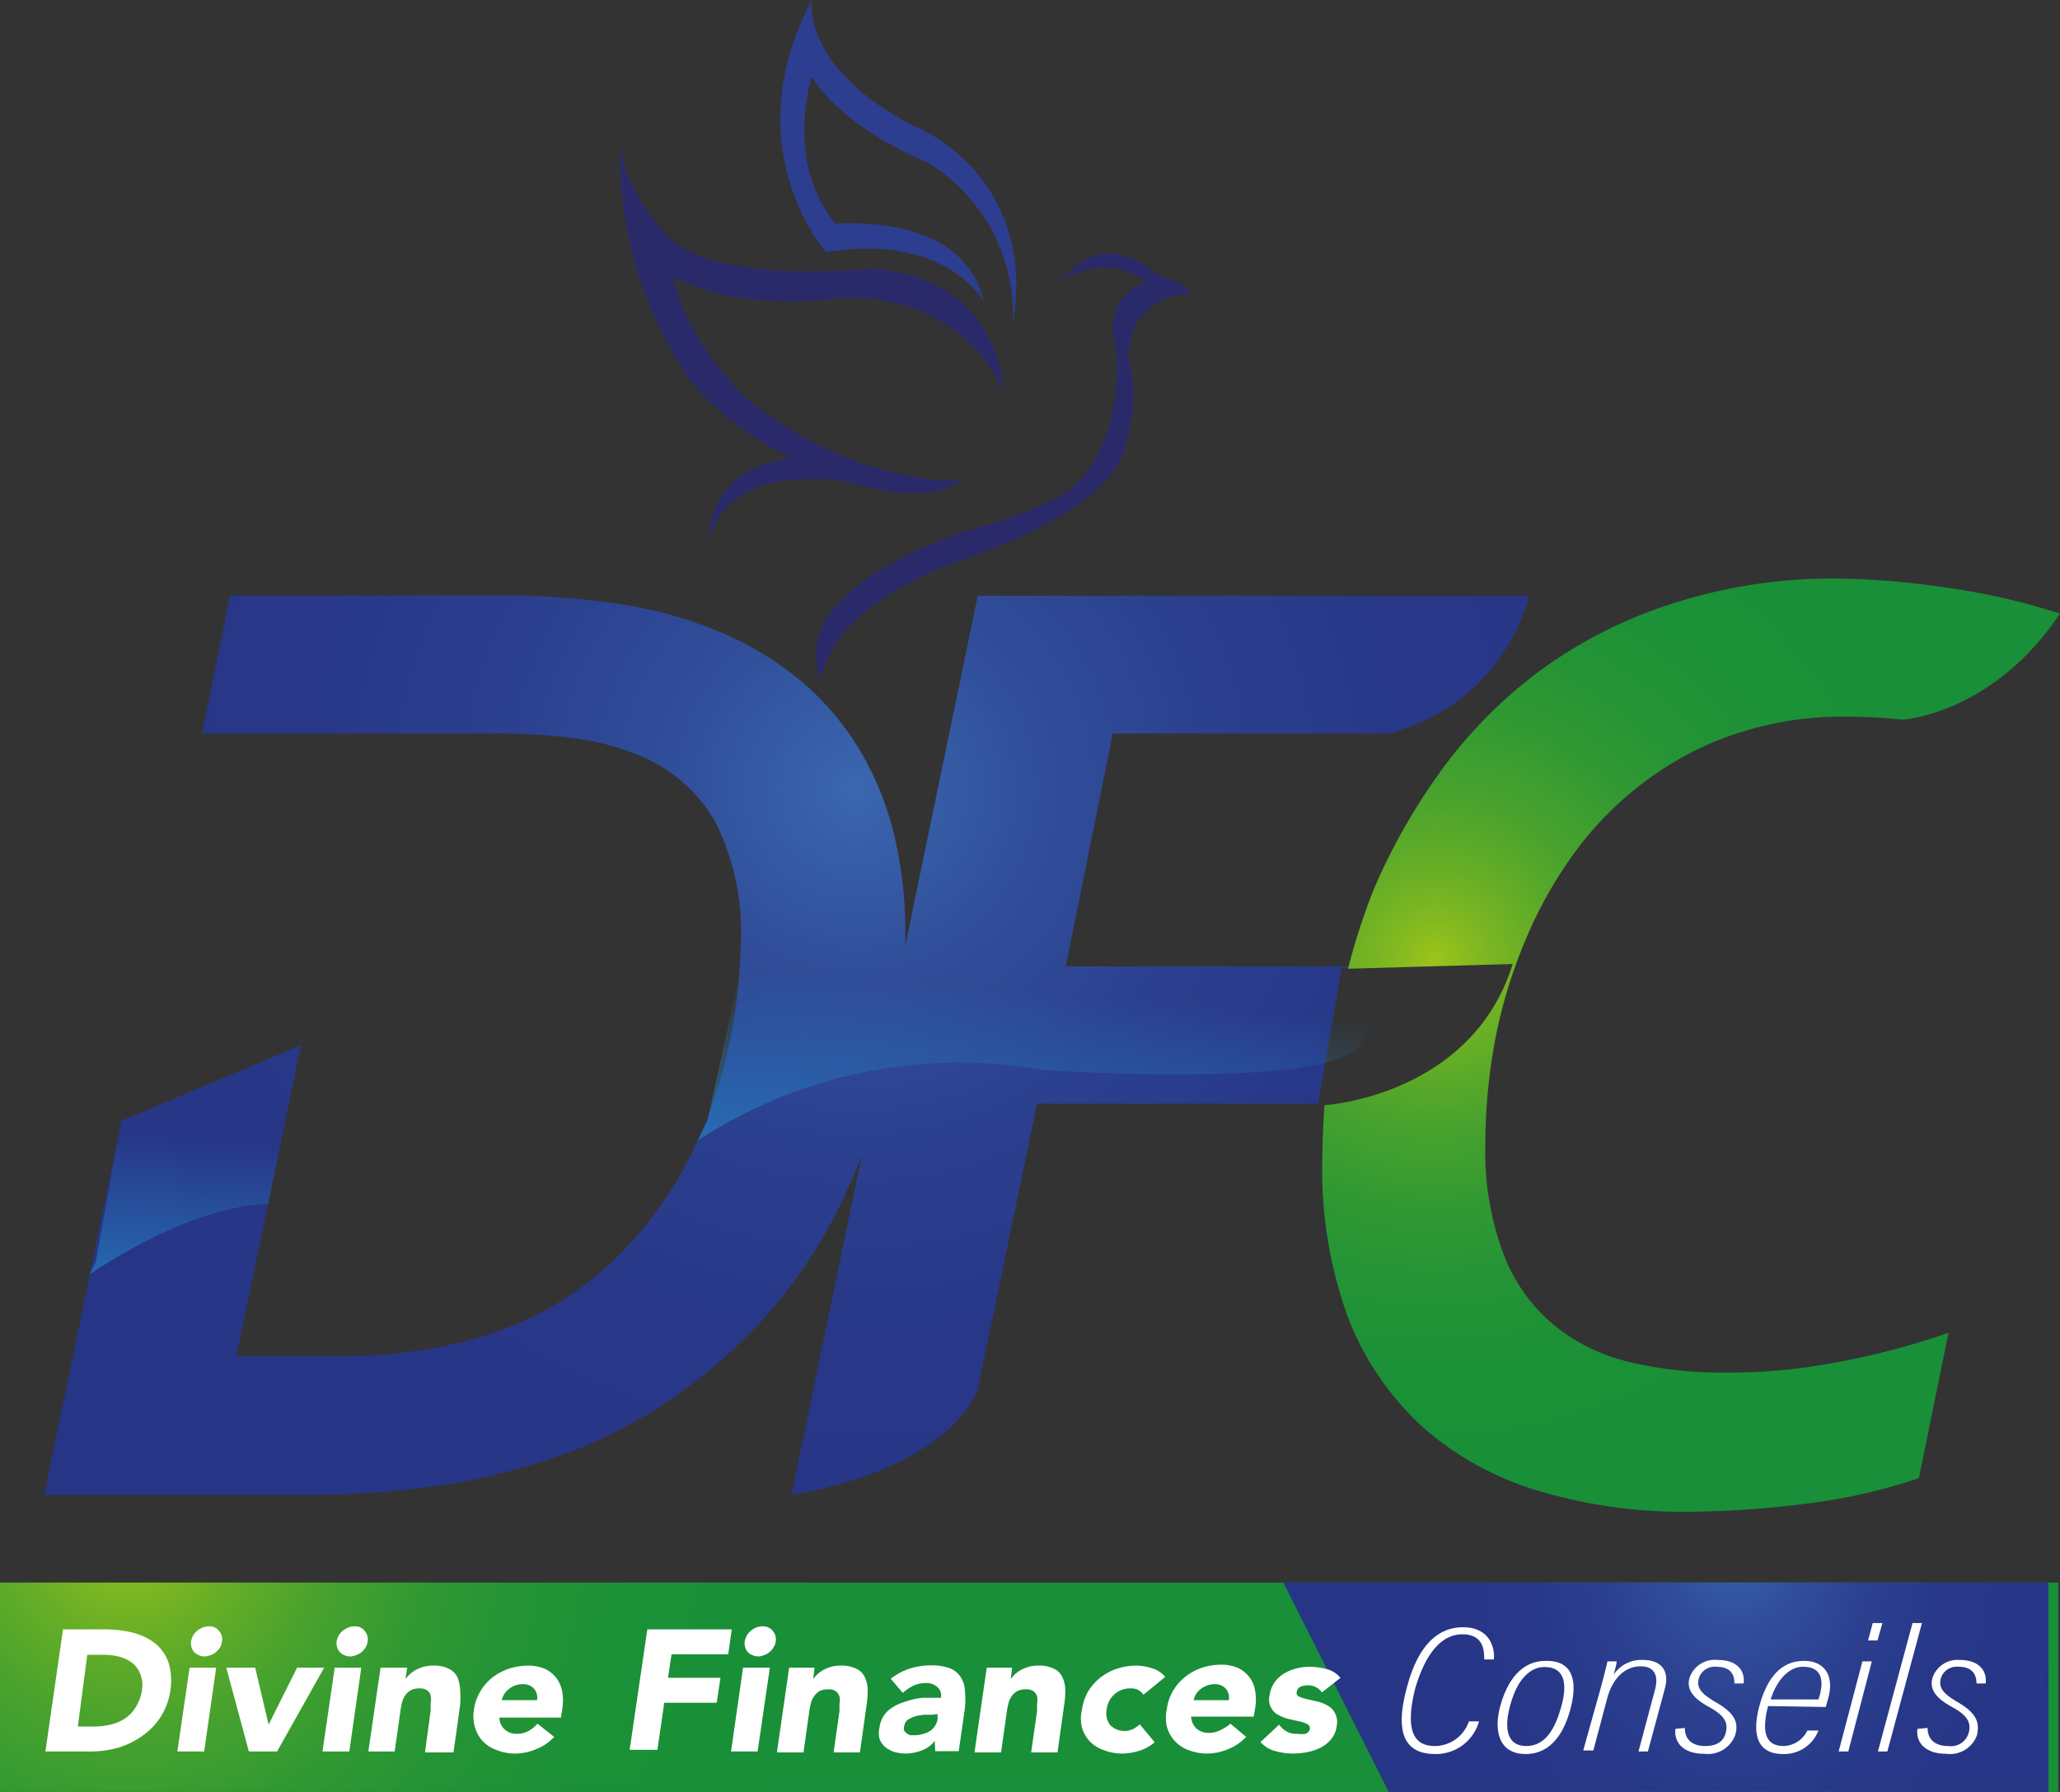 <svg id="Calque_1" data-name="Calque 1" xmlns="http://www.w3.org/2000/svg" xmlns:xlink="http://www.w3.org/1999/xlink" viewBox="0 0 87.58 76.19"><rect x="0" y="0" width="87.58" height="76.19" fill="#333333" stroke="none"/><defs><style>.cls-1{fill:url(#Dégradé_sans_nom_22);}.cls-2{fill:url(#Dégradé_sans_nom_16);}.cls-3{fill:url(#Fondu_de_ciel);}.cls-4{fill:url(#Fondu_de_ciel-2);}.cls-5{fill:#2a2a6b;}.cls-6{fill:#2d3e90;}.cls-7{fill:url(#Dégradé_sans_nom_16-3);}.cls-8{fill:#fff;}.cls-9{fill:url(#Dégradé_sans_nom_22-2);}</style><radialGradient id="Dégradé_sans_nom_22" cx="5.51" cy="64.99" r="31.1" gradientUnits="userSpaceOnUse"><stop offset="0" stop-color="#9cc31a"/><stop offset="0.08" stop-color="#7eb721"/><stop offset="0.18" stop-color="#5fab28"/><stop offset="0.29" stop-color="#45a12e"/><stop offset="0.41" stop-color="#319932"/><stop offset="0.54" stop-color="#239336"/><stop offset="0.71" stop-color="#1a9037"/><stop offset="1" stop-color="#188f38"/></radialGradient><radialGradient id="Dégradé_sans_nom_16" cx="40.07" cy="39.36" r="38.87" gradientUnits="userSpaceOnUse"><stop offset="0" stop-color="#3b68b0"/><stop offset="0.04" stop-color="#3862ab"/><stop offset="0.2" stop-color="#314e9a"/><stop offset="0.39" stop-color="#2b408f"/><stop offset="0.61" stop-color="#283788"/><stop offset="1" stop-color="#273586"/></radialGradient><linearGradient id="Fondu_de_ciel" x1="11.38" y1="63.08" x2="12.07" y2="54.22" gradientUnits="userSpaceOnUse"><stop offset="0" stop-color="#2580c3"/><stop offset="1" stop-color="#2580c3" stop-opacity="0"/></linearGradient><linearGradient id="Fondu_de_ciel-2" x1="47.67" y1="58.69" x2="48.5" y2="48.08" xlink:href="#Fondu_de_ciel"/><radialGradient id="Dégradé_sans_nom_16-3" cx="51.43" cy="70.77" r="21.09" gradientTransform="translate(36.31 -5.81) scale(0.73 1)" xlink:href="#Dégradé_sans_nom_16"/><radialGradient id="Dégradé_sans_nom_22-2" cx="64.69" cy="46.63" r="25.95" xlink:href="#Dégradé_sans_nom_22"/></defs><rect class="cls-1" y="67.29" width="87.51" height="8.9"/><path class="cls-2" d="M41.7,41.29a13,13,0,0,0-1.49-3.64,11.71,11.71,0,0,0-2.55-2.95A13.41,13.41,0,0,0,34,32.56a17.91,17.91,0,0,0-4-1.07,32.15,32.15,0,0,0-5.14-.36H13.48L12.27,37h12.3a26.5,26.5,0,0,1,3.63.21,10.77,10.77,0,0,1,2.61.7,6.52,6.52,0,0,1,3.37,3,10.55,10.55,0,0,1,1,5.14,22.32,22.32,0,0,1-.62,4.74,18.79,18.79,0,0,1-1.64,4.41,16.53,16.53,0,0,1-2.69,3.74,13.77,13.77,0,0,1-3.77,2.8A15.46,15.46,0,0,1,22.77,63a21.19,21.19,0,0,1-4.71.47H13.74l2.75-13.22L8.86,53.46h0L5.57,69.37H16.49a37.35,37.35,0,0,0,6.6-.51,28.09,28.09,0,0,0,5.06-1.4,20.7,20.7,0,0,0,5-2.83A22.27,22.27,0,0,0,36.91,61a21.85,21.85,0,0,0,2.57-4.1,27.62,27.62,0,0,0,1.61-4.19,24.75,24.75,0,0,0,.85-3.92,25.65,25.65,0,0,0,.24-3.25A17.89,17.89,0,0,0,41.7,41.29Z" transform="translate(-3.69 -5.81)"/><path class="cls-2" d="M63.26,46.9v0H49L51,37H62.7a8.2,8.2,0,0,0,6-5.86H45.26L37.34,69.37s6.35-.88,7.91-4.46h0l2.53-12.17H59.73l1-5.77Z" transform="translate(-3.69 -5.81)"/><path class="cls-3" d="M7.5,60s4.13-2.92,7.59-3l1.4-6.74L8.86,53.46l-1.1,6" transform="translate(-3.69 -5.81)"/><path class="cls-4" d="M33.35,54.3a20.42,20.42,0,0,1,14.67-3s12,.84,13.47-1l1.78-3.41H49l.79-3.83-7.59,2.46-7,1.37-1.43,6.58" transform="translate(-3.69 -5.81)"/><path class="cls-5" d="M42.73,19a6.6,6.6,0,0,1,3.63,3.46s-.1-5-5.81-5.23c0,0-6.62.77-8.59-1.52,0,0-1.92-2-1.89-4a16.93,16.93,0,0,0,2.51,9.6s1.14,2.17,4.77,4c0,0-3.52.16-3.52,3.58,0,0,.31-3.42,5.91-2.59,0,0,3.22,1.14,4.83-.06,0,0-4.26.37-9.13-3.47,0,0-2.6-2.44-3.12-5.19a9.68,9.68,0,0,0,3.06.93,15.21,15.21,0,0,0,3.79,0A7.91,7.91,0,0,1,42.73,19Z" transform="translate(-3.69 -5.81)"/><path class="cls-6" d="M45.5,18.61s-1.61-2.91-6.69-2.08c0,0-3.93-4.43-.61-10.72,0,0-.48,2.84,4.29,5.33,0,0,5.38,2,4.25,8.57a7.57,7.57,0,0,0-3.63-7s-3.45-1.35-4.91-3.63c0,0-1.17,3.6,1,6.23C39.24,15.36,44.64,14.77,45.5,18.61Z" transform="translate(-3.69 -5.81)"/><path class="cls-5" d="M38.62,34.77s-.07-3,6-5.16c0,0,6.6-2.08,6.93-5,0,0-.24-4.52.64-5.3a2.6,2.6,0,0,1,2.18-1,2.3,2.3,0,0,0-1.46-.78s-2.24-2.28-4.1.26a3,3,0,0,1,3.64,0,2,2,0,0,0-1.35,2.51s.67,4.17-2,6.41A16.16,16.16,0,0,1,46.09,28l-1.8.55S40,30,38.76,32.24A2.74,2.74,0,0,0,38.62,34.77Z" transform="translate(-3.69 -5.81)"/><polygon class="cls-7" points="54.56 67.29 59.04 76.19 87.09 76.19 87.09 67.29 54.56 67.29"/><path class="cls-8" d="M6.37,75.09H8.14a5.06,5.06,0,0,1,1.2.14,2.65,2.65,0,0,1,.94.45,1.82,1.82,0,0,1,.57.81,2.62,2.62,0,0,1,.08,1.21,2.8,2.8,0,0,1-1.18,1.91,3.4,3.4,0,0,1-1,.5,4.19,4.19,0,0,1-1.17.17H5.62ZM7,79.22h.61a3.28,3.28,0,0,0,.78-.08A1.92,1.92,0,0,0,9,78.88a1.5,1.5,0,0,0,.47-.5,1.8,1.8,0,0,0,.26-.74A1.3,1.3,0,0,0,9.66,77a1.12,1.12,0,0,0-.33-.47,1.52,1.52,0,0,0-.54-.27,2.63,2.63,0,0,0-.7-.09H7.4Z" transform="translate(-3.69 -5.81)"/><path class="cls-8" d="M11.75,76.72h1.13l-.51,3.56H11.23Zm.06-1.12a1.06,1.06,0,0,1,.09-.25.85.85,0,0,1,.17-.2,1,1,0,0,1,.24-.14.75.75,0,0,1,.26-.05.51.51,0,0,1,.43.19.54.54,0,0,1,.13.45.73.73,0,0,1-.08.25,1.12,1.12,0,0,1-.17.2.76.76,0,0,1-.23.13.66.66,0,0,1-.27.06.54.54,0,0,1-.25-.06.5.5,0,0,1-.19-.13.64.64,0,0,1-.11-.2A.69.69,0,0,1,11.81,75.6Z" transform="translate(-3.69 -5.81)"/><path class="cls-8" d="M13.31,76.72h1.23l.57,2.42h0l1.21-2.42h1.15l-2,3.56h-1.2Z" transform="translate(-3.69 -5.81)"/><path class="cls-8" d="M17.92,76.72h1.13l-.51,3.56H17.4ZM18,75.6a1.06,1.06,0,0,1,.09-.25.85.85,0,0,1,.17-.2,1,1,0,0,1,.24-.14.75.75,0,0,1,.26-.05.51.51,0,0,1,.43.19.54.54,0,0,1,.13.45.73.73,0,0,1-.08.25,1.12,1.12,0,0,1-.17.2.76.76,0,0,1-.23.13.66.66,0,0,1-.27.06.54.54,0,0,1-.25-.06.5.5,0,0,1-.19-.13.64.64,0,0,1-.11-.2A.69.69,0,0,1,18,75.6Z" transform="translate(-3.69 -5.81)"/><path class="cls-8" d="M19.87,76.72H21l-.07.48h0a1.62,1.62,0,0,1,.18-.2,2.48,2.48,0,0,1,.26-.19,2.52,2.52,0,0,1,.33-.13,1.58,1.58,0,0,1,.38-.05,1.42,1.42,0,0,1,.68.13.79.79,0,0,1,.37.35,1.48,1.48,0,0,1,.12.54,4.07,4.07,0,0,1,0,.67l-.28,2H21.76L22,78.53l0-.31a.8.8,0,0,0,0-.31.37.37,0,0,0-.14-.22.5.5,0,0,0-.33-.09.77.77,0,0,0-.36.07.7.7,0,0,0-.24.21.87.87,0,0,0-.14.29,3.4,3.4,0,0,0-.07.34l-.25,1.77H19.35Z" transform="translate(-3.69 -5.81)"/><path class="cls-8" d="M27.25,79.66a2,2,0,0,1-.76.52,2.32,2.32,0,0,1-.88.19,2.13,2.13,0,0,1-.78-.14,1.52,1.52,0,0,1-.6-.37,1.45,1.45,0,0,1-.34-.59,1.63,1.63,0,0,1-.05-.77,2,2,0,0,1,.27-.77,2.07,2.07,0,0,1,.51-.59,2.42,2.42,0,0,1,.71-.38,2.75,2.75,0,0,1,.81-.13,1.9,1.9,0,0,1,.7.13,1.32,1.32,0,0,1,.49.38,1.38,1.38,0,0,1,.26.59,2.19,2.19,0,0,1,0,.77l-.05.34H24.92a.71.71,0,0,0,.22.5.72.72,0,0,0,.53.19,1,1,0,0,0,.49-.12,1.4,1.4,0,0,0,.38-.31Zm-.73-1.56a.57.57,0,0,0-.12-.48.6.6,0,0,0-.48-.2.93.93,0,0,0-.6.21.76.76,0,0,0-.19.21.85.85,0,0,0-.11.26Z" transform="translate(-3.69 -5.81)"/><path class="cls-8" d="M31.21,75.09H34.8l-.15,1.06H32.24l-.15,1h2.23l-.16,1.06H31.93l-.29,2H30.46Z" transform="translate(-3.69 -5.81)"/><path class="cls-8" d="M35.28,76.72h1.14l-.52,3.56H34.77Zm.07-1.12a1.06,1.06,0,0,1,.09-.25.85.85,0,0,1,.17-.2,1.09,1.09,0,0,1,.23-.14.86.86,0,0,1,.27-.05.53.53,0,0,1,.43.19.54.54,0,0,1,.13.45.58.58,0,0,1-.09.25.65.65,0,0,1-.17.2.58.58,0,0,1-.23.13.58.58,0,0,1-.26.06.54.54,0,0,1-.25-.06.43.43,0,0,1-.19-.13.49.49,0,0,1-.11-.2A.69.69,0,0,1,35.35,75.6Z" transform="translate(-3.69 -5.81)"/><path class="cls-8" d="M37.24,76.72h1.08l-.06.48h0a1.62,1.62,0,0,1,.18-.2,1.74,1.74,0,0,1,.26-.19,2.06,2.06,0,0,1,.33-.13,1.52,1.52,0,0,1,.38-.05,1.44,1.44,0,0,1,.68.13.72.72,0,0,1,.36.35,1.3,1.3,0,0,1,.13.54,4.07,4.07,0,0,1-.05.67l-.28,2H39.13l.25-1.75,0-.31a.8.8,0,0,0,0-.31.42.42,0,0,0-.14-.22.5.5,0,0,0-.33-.09.84.84,0,0,0-.37.07.77.77,0,0,0-.23.21.87.87,0,0,0-.14.29,3.4,3.4,0,0,0-.07.34l-.25,1.77H36.72Z" transform="translate(-3.69 -5.81)"/><path class="cls-8" d="M43.43,79.83h0a1.21,1.21,0,0,1-.56.41,2,2,0,0,1-.68.13,1.85,1.85,0,0,1-.48-.07,1.22,1.22,0,0,1-.39-.21.85.85,0,0,1-.24-.35,1,1,0,0,1,0-.47,1.18,1.18,0,0,1,.36-.72,1.92,1.92,0,0,1,.69-.37A3.28,3.28,0,0,1,42.9,78l.79,0a.47.47,0,0,0-.15-.46.7.7,0,0,0-.48-.17,1.36,1.36,0,0,0-.53.11,2.19,2.19,0,0,0-.46.31l-.51-.6a2.57,2.57,0,0,1,.8-.43,3,3,0,0,1,.89-.14,2.23,2.23,0,0,1,.81.12.93.93,0,0,1,.46.36,1.1,1.1,0,0,1,.19.57,3.69,3.69,0,0,1,0,.79l-.26,1.81h-1Zm-.12-1.11H43a2.32,2.32,0,0,0-.38.06,1.43,1.43,0,0,0-.33.15.41.41,0,0,0-.16.29.3.3,0,0,0,0,.17.32.32,0,0,0,.11.12.4.4,0,0,0,.16.08l.19,0a1.26,1.26,0,0,0,.33-.05,1,1,0,0,0,.29-.12.63.63,0,0,0,.22-.21.69.69,0,0,0,.12-.29l0-.23Z" transform="translate(-3.69 -5.81)"/><path class="cls-8" d="M45.64,76.72h1.08l-.06.48h0a1.62,1.62,0,0,1,.18-.2,1.74,1.74,0,0,1,.26-.19,2.06,2.06,0,0,1,.33-.13,1.58,1.58,0,0,1,.38-.05,1.42,1.42,0,0,1,.68.13.72.72,0,0,1,.36.35,1.3,1.3,0,0,1,.13.54,4.07,4.07,0,0,1-.05.67l-.28,2H47.53l.25-1.75,0-.31a.8.8,0,0,0,0-.31.37.37,0,0,0-.14-.22.5.5,0,0,0-.33-.09.77.77,0,0,0-.36.07.7.7,0,0,0-.24.21.87.87,0,0,0-.14.29,3.4,3.4,0,0,0-.07.34l-.25,1.77H45.12Z" transform="translate(-3.69 -5.81)"/><path class="cls-8" d="M52.3,77.87a.67.67,0,0,0-.21-.2.64.64,0,0,0-.31-.07,1,1,0,0,0-.71.25,1,1,0,0,0-.33.65.82.82,0,0,0,.14.65.86.86,0,0,0,1,.17,1.85,1.85,0,0,0,.27-.19l.63.76a1.89,1.89,0,0,1-.68.37,2.59,2.59,0,0,1-.69.11,2.13,2.13,0,0,1-.78-.14,1.52,1.52,0,0,1-.6-.37,1.45,1.45,0,0,1-.34-.59,1.63,1.63,0,0,1,0-.77,2.13,2.13,0,0,1,.26-.77,2.27,2.27,0,0,1,.52-.59,2.42,2.42,0,0,1,.71-.38,2.75,2.75,0,0,1,.81-.13,2.29,2.29,0,0,1,.67.11,1.16,1.16,0,0,1,.57.37Z" transform="translate(-3.69 -5.81)"/><path class="cls-8" d="M56.67,79.66a2.1,2.1,0,0,1-.76.52,2.37,2.37,0,0,1-.89.19,2.21,2.21,0,0,1-.78-.14,1.47,1.47,0,0,1-.94-1,1.77,1.77,0,0,1,0-.77,2,2,0,0,1,.27-.77,2.11,2.11,0,0,1,.52-.59,2.36,2.36,0,0,1,.7-.38,2.76,2.76,0,0,1,.82-.13,1.84,1.84,0,0,1,.69.13,1.25,1.25,0,0,1,.49.38,1.27,1.27,0,0,1,.26.59,2.17,2.17,0,0,1,0,.77l-.06.34H54.33a.75.75,0,0,0,.22.5.76.76,0,0,0,.54.19,1,1,0,0,0,.49-.12A1.79,1.79,0,0,0,56,79.1Zm-.74-1.56a.57.57,0,0,0-.12-.48.59.59,0,0,0-.47-.2.9.9,0,0,0-.34.06,1.17,1.17,0,0,0-.27.15,1,1,0,0,0-.19.21.82.82,0,0,0-.1.26Z" transform="translate(-3.69 -5.81)"/><path class="cls-8" d="M59.89,77.77a.7.7,0,0,0-.62-.3.75.75,0,0,0-.29.06.28.28,0,0,0-.16.23.16.16,0,0,0,.11.19,1.7,1.7,0,0,0,.34.11l.44.1a1.57,1.57,0,0,1,.44.18.77.77,0,0,1,.3.32.8.8,0,0,1,.07.53,1.06,1.06,0,0,1-.24.57,1.33,1.33,0,0,1-.45.36,2,2,0,0,1-.57.19,3.21,3.21,0,0,1-.6.06,2.87,2.87,0,0,1-.77-.11,1.25,1.25,0,0,1-.61-.38l.79-.74a1,1,0,0,0,.32.29.83.83,0,0,0,.43.1,1.44,1.44,0,0,0,.37,0,.27.27,0,0,0,.19-.21.19.19,0,0,0-.11-.2,1.35,1.35,0,0,0-.34-.12l-.45-.1a1.92,1.92,0,0,1-.44-.17.74.74,0,0,1-.37-.85,1.18,1.18,0,0,1,.21-.54,1.28,1.28,0,0,1,.4-.37,1.91,1.91,0,0,1,.53-.22,2.22,2.22,0,0,1,.57-.07,3,3,0,0,1,.72.1,1.14,1.14,0,0,1,.58.37Z" transform="translate(-3.69 -5.81)"/><path class="cls-8" d="M66.57,79a1.9,1.9,0,0,1-1.86,1.39c-1.11,0-1.79-.65-1.22-2.78C63.9,76,64.67,75,65.89,75s1.36,1,1.31,1.37h-.41c0-.34,0-1.07-.93-1.07s-1.59.9-2,2.29c-.5,2,.07,2.46.84,2.46A1.54,1.54,0,0,0,66.14,79Z" transform="translate(-3.69 -5.81)"/><path class="cls-8" d="M70.48,78.39c-.25,1-.79,2-1.93,2s-1.38-1-1.06-2.1c.38-1.33,1.11-1.86,1.89-1.86C70.63,76.39,70.73,77.38,70.48,78.39Zm-2.57-.12c-.29,1-.17,1.78.67,1.78s1.23-.78,1.48-1.65.23-1.71-.71-1.71C68.77,76.69,68.21,77.18,67.91,78.27Z" transform="translate(-3.69 -5.81)"/><path class="cls-8" d="M71.73,77.63c.21-.78.28-1.08.3-1.18h.39c0,.12-.07.36-.13.57a1.41,1.41,0,0,1,1.25-.63c.63,0,1.17.32.93,1.22l-.72,2.67h-.4l.7-2.62c.16-.57,0-1-.61-1s-1.17.44-1.42,1.36l-.59,2.22H71Z" transform="translate(-3.69 -5.81)"/><path class="cls-8" d="M75.32,79.28c0,.48.3.77.87.77s.8-.27.87-.57c.12-.45-.09-.75-.71-1.09s-1-.72-.82-1.27a1.13,1.13,0,0,1,1.18-.73c.93,0,1.17.55,1.11,1h-.39c0-.33-.12-.71-.76-.71a.71.71,0,0,0-.75.47c-.12.43.1.66.65,1,.88.49,1.05.89.89,1.44a1.24,1.24,0,0,1-1.32.79c-.87,0-1.29-.47-1.22-1.06Z" transform="translate(-3.69 -5.81)"/><path class="cls-8" d="M78.86,78.35a3.44,3.44,0,0,0-.13.83c0,.55.22.87.8.87a1.16,1.16,0,0,0,1-.66H81a1.56,1.56,0,0,1-1.5,1c-1.32,0-1.25-1.18-1-2.08.36-1.29,1-1.88,1.89-1.88s1.32.66,1,1.68l-.08.28ZM81,78.07a2.34,2.34,0,0,0,.13-.65c0-.41-.17-.74-.79-.74s-1.13.61-1.37,1.39Z" transform="translate(-3.69 -5.81)"/><path class="cls-8" d="M82.87,76.45h.4l-1,3.83h-.41Zm.44-1.63h.41l-.21.74h-.4Z" transform="translate(-3.69 -5.81)"/><path class="cls-8" d="M83.53,80.28,85,74.82h.4l-1.47,5.46Z" transform="translate(-3.69 -5.81)"/><path class="cls-8" d="M85.64,79.28c0,.48.31.77.88.77a.78.78,0,0,0,.87-.57c.12-.45-.09-.75-.71-1.09s-1-.72-.82-1.27A1.12,1.12,0,0,1,87,76.39c.92,0,1.17.55,1.11,1h-.39c0-.33-.13-.71-.76-.71a.71.71,0,0,0-.75.47c-.12.43.1.66.65,1,.87.49,1,.89.88,1.44a1.22,1.22,0,0,1-1.31.79c-.87,0-1.3-.47-1.22-1.06Z" transform="translate(-3.69 -5.81)"/><path class="cls-9" d="M91.27,31.9a28.24,28.24,0,0,0-4.87-1.11,33.39,33.39,0,0,0-4.65-.38,22,22,0,0,0-6.91,1.05A19.4,19.4,0,0,0,69.2,34.3,19.68,19.68,0,0,0,65,38.52a25.88,25.88,0,0,0-2.92,5.14A28.18,28.18,0,0,0,61,47l7-.2c-1.58,5.11-6.93,5.93-8,6-.05.75-.09,1.48-.09,2.21A18.39,18.39,0,0,0,61,61.83a12.34,12.34,0,0,0,3.2,4.68,13.06,13.06,0,0,0,4.93,2.7,21.5,21.5,0,0,0,6.34.88,41.32,41.32,0,0,0,4.8-.32,23.91,23.91,0,0,0,5-1.11l1.26-6.18a32.44,32.44,0,0,1-4.85,1.27,23.87,23.87,0,0,1-4.7.42A17.08,17.08,0,0,1,73,63.73a8,8,0,0,1-3.21-1.55,7.29,7.29,0,0,1-2.16-3,12.4,12.4,0,0,1-.79-4.78A24,24,0,0,1,67.26,50a21.18,21.18,0,0,1,1.29-4.23A18,18,0,0,1,70.68,42a14.17,14.17,0,0,1,3-3,13.4,13.4,0,0,1,3.84-2,14.41,14.41,0,0,1,4.61-.72,24.08,24.08,0,0,1,2.43.13h0S88.38,36.21,91.27,31.9Z" transform="translate(-3.69 -5.81)"/><path class="cls-5" d="M51.45,24.9a6.41,6.41,0,0,0,0-4.58" transform="translate(-3.69 -5.81)"/></svg>
